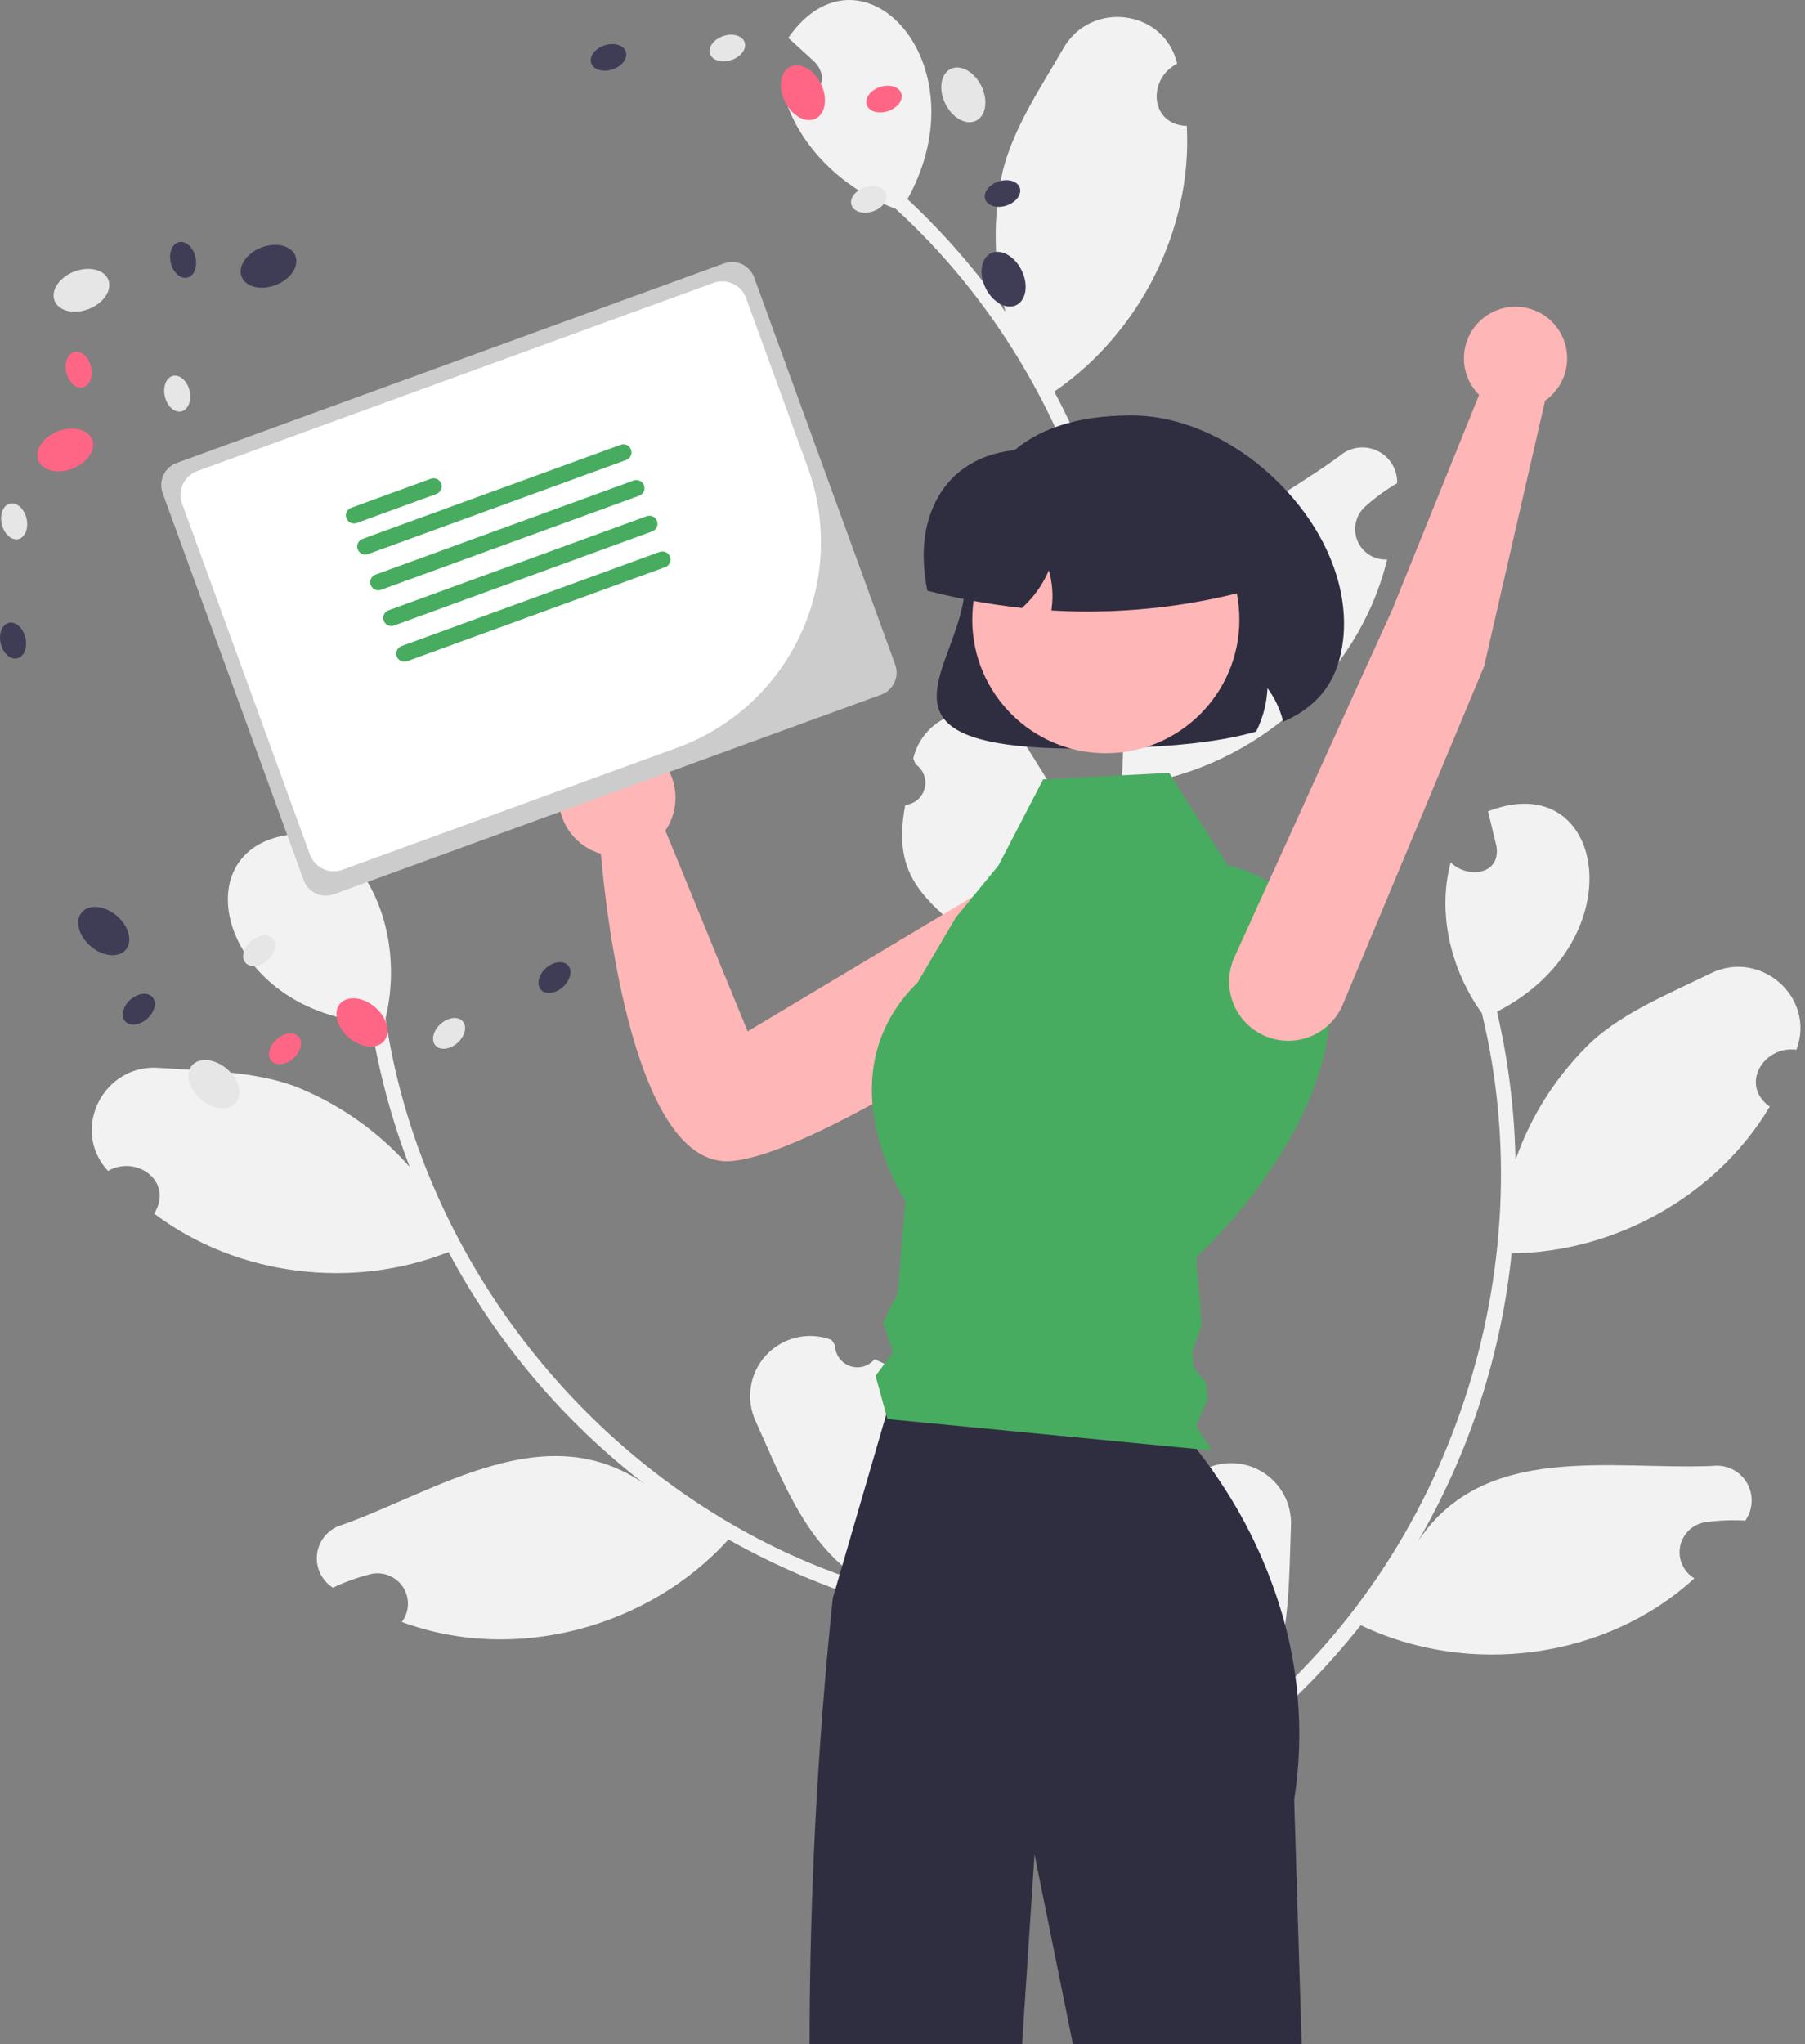 <svg width="265" height="300" viewBox="0 0 265 300" fill="none" xmlns="http://www.w3.org/2000/svg">
<rect x="0" y="0" width="265" height="300" fill="#808080" stroke="none"/>
<g clip-path="url(#clip0_1_3576)">
<path d="M128.391 199.488C127.961 200.006 127.383 200.379 126.734 200.556C126.085 200.734 125.398 200.708 124.764 200.481C124.131 200.255 123.582 199.839 123.193 199.291C122.804 198.742 122.592 198.087 122.588 197.415C122.4 197.132 122.266 196.929 122.079 196.647C120.438 196.021 118.648 195.9 116.939 196.299C115.229 196.697 113.677 197.597 112.482 198.883C111.287 200.169 110.504 201.783 110.232 203.517C109.96 205.252 110.212 207.028 110.957 208.618C115.062 217.622 118.635 227.688 127.728 232.591C90.703 221.205 62.286 187.693 56.604 149.457C58.404 141.961 57.207 133.464 52.497 127.242C51.082 130.474 46.266 131.722 45.358 127.494C45.097 125.782 44.852 124.071 44.591 122.359C26.048 122.633 31.56 148.125 54.458 150.092C55.614 157.33 57.523 164.428 60.155 171.27C55.523 166.021 49.71 161.947 43.196 159.383C36.988 157.143 30.003 157.184 23.297 156.716C15.135 156.138 10.292 165.848 15.855 171.842C20.145 169.42 25.551 173.526 22.628 178.106C34.776 187.283 51.745 189.35 65.849 183.748C72.9 196.993 82.694 208.583 94.577 217.746C80.039 207.751 64.266 218.758 50.298 223.769C49.34 224.025 48.477 224.554 47.815 225.292C47.153 226.03 46.72 226.945 46.569 227.925C46.418 228.905 46.556 229.908 46.965 230.811C47.374 231.714 48.037 232.478 48.873 233.011C50.636 232.17 52.479 231.505 54.373 231.028C55.267 230.809 56.206 230.873 57.062 231.209C57.918 231.545 58.65 232.138 59.156 232.907C59.661 233.675 59.917 234.581 59.888 235.5C59.859 236.42 59.547 237.308 58.993 238.042C75.535 244.179 95.166 238.951 106.945 225.938C113.498 229.63 120.417 232.63 127.59 234.891L145.14 215.64C144.989 215.376 144.824 215.113 144.667 214.856C143.155 216.74 141.417 218.431 139.494 219.893C138.21 210.09 138.686 203.848 128.392 199.488L128.391 199.488Z" fill="#F2F2F2"/>
<path d="M169.942 222.111C170.536 222.428 171.212 222.555 171.88 222.474C172.548 222.394 173.175 222.111 173.676 221.662C174.177 221.214 174.529 220.622 174.682 219.967C174.836 219.312 174.785 218.626 174.535 218.001C174.602 217.669 174.65 217.43 174.717 217.098C176 215.9 177.612 215.112 179.346 214.837C181.08 214.561 182.856 214.809 184.448 215.549C186.04 216.29 187.374 217.489 188.28 218.992C189.186 220.496 189.622 222.236 189.533 223.989C189.127 233.877 189.615 244.547 183.043 252.518C213.038 228.007 226.715 186.252 217.555 148.696C213.06 142.433 210.963 134.113 212.979 126.573C215.509 129.033 220.439 128.372 219.686 124.114C219.282 122.43 218.863 120.752 218.459 119.069C235.735 112.328 240.246 138.016 219.781 148.475C221.442 155.615 222.351 162.909 222.494 170.238C224.804 163.629 228.651 157.664 233.716 152.832C238.621 148.416 245.106 145.819 251.139 142.856C258.481 139.242 266.628 146.408 263.738 154.058C258.851 153.433 255.393 159.274 259.827 162.413C252.038 175.495 237.103 183.81 221.928 183.942C220.393 198.868 215.695 213.297 208.145 226.265C217.839 211.524 236.6 215.768 251.426 215.14C252.409 215.016 253.408 215.181 254.299 215.615C255.191 216.049 255.937 216.733 256.447 217.583C256.956 218.434 257.207 219.414 257.169 220.405C257.131 221.396 256.805 222.354 256.231 223.163C254.281 223.048 252.324 223.128 250.389 223.4C249.479 223.535 248.633 223.948 247.967 224.583C247.301 225.217 246.848 226.042 246.669 226.944C246.49 227.847 246.595 228.782 246.969 229.623C247.342 230.463 247.967 231.168 248.757 231.639C235.751 243.562 215.598 246.125 199.781 238.517C195.105 244.408 189.829 249.796 184.039 254.596L160.524 243.387C160.564 243.085 160.617 242.779 160.665 242.482C162.777 243.656 165.024 244.568 167.357 245.196C164.848 235.633 162.053 230.031 169.942 222.111H169.942Z" fill="#F2F2F2"/>
<path d="M191.106 300H157.517L151.885 272.151L150.058 300H118.857C118.869 278.13 120.009 256.275 122.27 234.522L122.657 233.205L123.268 231.098L123.655 229.775L130.111 207.603L130.621 205.844H169.5C171.737 207.945 173.801 210.224 175.671 212.659C176.304 213.466 176.965 214.34 177.643 215.282C178.114 215.948 178.602 216.649 179.089 217.383C183.421 223.833 186.66 230.953 188.673 238.456V238.462C189.015 239.745 189.318 241.059 189.581 242.402V242.408C189.817 243.601 190.024 244.812 190.186 246.051C190.31 246.953 190.416 247.866 190.495 248.791C190.962 253.914 190.798 259.076 190.007 264.159L191.106 300Z" fill="#2F2E41"/>
<path d="M34.633 161.861C35.688 160.622 35.099 158.389 33.318 156.873C31.537 155.357 29.238 155.132 28.183 156.371C27.128 157.61 27.717 159.844 29.498 161.36C31.28 162.876 33.578 163.1 34.633 161.861Z" fill="#E6E6E6"/>
<path d="M43.086 155.312C44.189 154.328 44.528 152.908 43.843 152.14C43.158 151.373 41.709 151.549 40.606 152.534C39.503 153.518 39.164 154.938 39.849 155.705C40.534 156.472 41.983 156.296 43.086 155.312Z" fill="#FF6584"/>
<path d="M67.172 153.047C68.275 152.063 68.614 150.643 67.929 149.876C67.244 149.109 65.795 149.285 64.692 150.269C63.589 151.253 63.25 152.673 63.935 153.44C64.62 154.208 66.069 154.032 67.172 153.047Z" fill="#E6E6E6"/>
<path d="M56.371 152.799C57.426 151.56 56.837 149.327 55.056 147.81C53.275 146.294 50.976 146.07 49.921 147.309C48.867 148.548 49.456 150.781 51.237 152.297C53.018 153.814 55.317 154.038 56.371 152.799Z" fill="#FF6584"/>
<path d="M21.616 149.502C22.719 148.518 23.058 147.098 22.373 146.331C21.689 145.564 20.239 145.74 19.137 146.724C18.034 147.708 17.695 149.128 18.38 149.895C19.064 150.663 20.514 150.487 21.616 149.502Z" fill="#3F3D56"/>
<path d="M18.457 139.388C19.512 138.149 18.923 135.915 17.142 134.399C15.361 132.883 13.062 132.658 12.007 133.897C10.953 135.136 11.542 137.37 13.323 138.886C15.104 140.402 17.403 140.627 18.457 139.388Z" fill="#3F3D56"/>
<path d="M132.908 118.143C133.577 118.075 134.209 117.803 134.719 117.364C135.229 116.925 135.591 116.34 135.757 115.688C135.923 115.037 135.885 114.35 135.647 113.72C135.41 113.091 134.984 112.55 134.429 112.17C134.299 111.857 134.206 111.632 134.076 111.319C134.474 109.609 135.373 108.057 136.658 106.861C137.944 105.665 139.557 104.881 141.291 104.608C143.025 104.335 144.802 104.586 146.392 105.33C147.982 106.073 149.315 107.274 150.218 108.779C155.394 117.214 161.748 125.799 160.737 136.081C171.971 99.009 160.044 56.721 131.501 30.652C124.277 27.959 117.898 22.221 115.367 14.838C118.839 15.47 122.563 12.172 119.564 9.057C118.29 7.885 117.007 6.725 115.733 5.553C126.316 -9.676 144.383 9.134 133.226 29.227C138.585 34.228 143.406 39.776 147.612 45.781C145.845 39.006 145.711 31.91 147.223 25.074C148.832 18.674 152.768 12.902 156.124 7.079C160.204 -0.015 170.963 1.391 172.828 9.353C168.423 11.559 168.809 18.336 174.241 18.47C175.068 33.672 167.306 48.902 154.782 57.472C161.83 70.719 165.974 85.317 166.938 100.291C166.767 82.649 184.707 75.713 196.664 66.925C197.412 66.274 198.333 65.854 199.315 65.717C200.296 65.58 201.297 65.732 202.194 66.154C203.091 66.576 203.846 67.25 204.367 68.093C204.888 68.937 205.152 69.914 205.127 70.905C203.444 71.898 201.863 73.055 200.409 74.36C199.729 74.979 199.257 75.793 199.058 76.692C198.859 77.59 198.942 78.527 199.297 79.376C199.652 80.225 200.26 80.943 201.039 81.433C201.818 81.922 202.729 82.159 203.648 82.11C199.499 99.259 184.198 112.623 166.826 115.126C166.228 122.623 164.853 130.038 162.722 137.251L136.951 141.056C136.817 140.784 136.69 140.5 136.564 140.226C138.972 140.024 141.346 139.528 143.633 138.748C136.218 132.208 130.775 129.117 132.907 118.143L132.908 118.143Z" fill="#F2F2F2"/>
<path d="M158.827 109.879C147.094 109.879 140.731 108.446 138.508 105.385C136.547 102.685 137.862 99.123 139.384 94.997C140.478 92.032 141.718 88.672 141.718 85.346C141.718 69.168 149.921 60.966 166.098 60.966C174.147 60.966 182.789 65.242 189.216 72.403C195.059 78.914 197.969 86.707 197.202 93.782C196.572 99.585 193.871 103.402 188.701 105.793L188.399 105.933L188.313 105.611C187.867 103.945 187.111 102.379 186.086 100.992C185.986 103.169 185.437 105.301 184.474 107.255L184.419 107.366L184.3 107.4C178.449 109.067 171.505 109.518 166.109 109.725C163.482 109.827 161.055 109.879 158.827 109.879Z" fill="#2F2E41"/>
<path d="M162.024 132.419C161.575 131.097 160.816 129.902 159.812 128.932C158.808 127.962 157.587 127.245 156.25 126.842C154.913 126.438 153.5 126.359 152.127 126.611C150.753 126.863 149.46 127.439 148.354 128.291L109.763 151.364L97.687 121.899C98.707 120.402 99.227 118.621 99.172 116.811C99.118 115.001 98.491 113.254 97.382 111.822C96.273 110.39 94.74 109.346 93.001 108.839C91.262 108.332 89.407 108.39 87.703 109.002C85.999 109.615 84.532 110.752 83.514 112.249C82.495 113.747 81.977 115.529 82.034 117.339C82.091 119.149 82.719 120.895 83.83 122.326C84.94 123.757 86.475 124.799 88.215 125.304C88.959 133.801 93.095 171.777 107.485 170.397C119.58 169.237 149.617 149.232 158.947 142.296C160.439 141.188 161.542 139.634 162.095 137.859C162.648 136.084 162.623 134.179 162.024 132.419Z" fill="#FFB6B6"/>
<path d="M82.637 144.859C83.74 143.874 84.079 142.454 83.394 141.687C82.709 140.92 81.26 141.096 80.157 142.08C79.054 143.065 78.715 144.485 79.4 145.252C80.085 146.019 81.534 145.843 82.637 144.859Z" fill="#3F3D56"/>
<path d="M39.288 140.92C40.391 139.935 40.73 138.515 40.045 137.748C39.361 136.981 37.911 137.157 36.808 138.141C35.706 139.126 35.367 140.546 36.051 141.313C36.736 142.08 38.185 141.904 39.288 140.92Z" fill="#E6E6E6"/>
<path d="M153.152 114.383L171.656 113.43L180.251 127.01C180.251 127.01 196.422 129.714 195.301 148.769C194.18 167.825 175.626 184.546 175.626 184.546L176.419 194.469L175.042 198.405L175.218 200.615L177.097 202.956L177.291 205.377L175.626 209.206L177.89 212.873L130.288 208.261L128.548 201.92L131.087 198.515L129.669 194.074L131.801 189.802L132.913 176.233C132.913 176.233 120.748 157.958 134.713 144.193L140.317 134.666L146.588 127.015L153.152 114.383Z" fill="#47AC5F"/>
<path d="M2.531 96.619C3.532 96.382 4.067 95.024 3.727 93.585C3.386 92.147 2.299 91.172 1.298 91.409C0.298 91.646 -0.238 93.004 0.103 94.443C0.443 95.881 1.531 96.856 2.531 96.619Z" fill="#3F3D56"/>
<path d="M2.694 79.12C3.695 78.883 4.23 77.525 3.89 76.086C3.549 74.648 2.462 73.674 1.461 73.91C0.461 74.147 -0.075 75.505 0.266 76.944C0.606 78.382 1.694 79.357 2.694 79.12Z" fill="#E6E6E6"/>
<path d="M162.351 110.548C173.18 110.548 181.958 101.77 181.958 90.941C181.958 80.113 173.18 71.334 162.351 71.334C151.523 71.334 142.744 80.113 142.744 90.941C142.744 101.77 151.523 110.548 162.351 110.548Z" fill="#FFB6B6"/>
<path d="M159.726 89.753C158.037 89.753 156.348 89.705 154.66 89.61L154.359 89.593L154.398 89.294C154.647 87.422 154.507 85.52 153.987 83.705C153.105 85.771 151.791 87.626 150.135 89.145L150.042 89.231L149.916 89.217C145.332 88.716 140.79 87.887 136.324 86.738L136.153 86.694L136.119 86.521C135.786 84.884 135.613 83.217 135.604 81.546C135.604 76.325 137.497 71.93 140.934 69.172C144.675 66.17 150.038 65.246 156.041 66.57H175.233C177.343 66.573 179.366 67.412 180.858 68.904C182.35 70.396 183.19 72.419 183.192 74.529V86.683L182.983 86.738C175.391 88.733 167.575 89.746 159.726 89.753Z" fill="#2F2E41"/>
<path d="M10.639 68.784C12.82 67.94 14.113 66.025 13.525 64.508C12.938 62.99 10.693 62.445 8.512 63.289C6.331 64.133 5.039 66.048 5.626 67.565C6.213 69.083 8.458 69.628 10.639 68.784Z" fill="#FF6584"/>
<path d="M26.636 60.374C27.637 60.138 28.172 58.779 27.831 57.341C27.491 55.902 26.404 54.928 25.403 55.165C24.402 55.402 23.867 56.76 24.207 58.199C24.548 59.637 25.635 60.611 26.636 60.374Z" fill="#E6E6E6"/>
<path d="M12.171 56.862C13.172 56.625 13.707 55.267 13.366 53.828C13.026 52.39 11.939 51.416 10.938 51.653C9.937 51.889 9.402 53.248 9.742 54.686C10.083 56.125 11.17 57.099 12.171 56.862Z" fill="#FF6584"/>
<path d="M13.021 45.352C15.202 44.508 16.494 42.593 15.907 41.076C15.32 39.559 13.075 39.013 10.894 39.857C8.713 40.702 7.421 42.616 8.008 44.134C8.595 45.651 10.84 46.197 13.021 45.352Z" fill="#E6E6E6"/>
<path d="M149.213 44.773C150.673 44.055 151.02 41.772 149.988 39.673C148.955 37.574 146.935 36.454 145.475 37.172C144.015 37.891 143.668 40.174 144.7 42.273C145.732 44.372 147.753 45.491 149.213 44.773Z" fill="#3F3D56"/>
<path d="M27.502 40.748C28.503 40.512 29.038 39.153 28.697 37.715C28.357 36.276 27.27 35.302 26.269 35.539C25.268 35.776 24.733 37.134 25.073 38.573C25.414 40.011 26.501 40.985 27.502 40.748Z" fill="#3F3D56"/>
<path d="M40.486 41.829C42.667 40.985 43.959 39.07 43.372 37.553C42.785 36.035 40.54 35.49 38.359 36.334C36.178 37.178 34.885 39.093 35.473 40.611C36.06 42.128 38.305 42.674 40.486 41.829Z" fill="#3F3D56"/>
<path d="M25.938 67.943C25.079 68.258 24.38 68.9 23.993 69.729C23.607 70.558 23.565 71.507 23.878 72.367L44.583 129.18C44.897 130.039 45.539 130.738 46.368 131.125C47.198 131.511 48.146 131.552 49.006 131.24L129.366 101.954C130.225 101.639 130.925 100.997 131.311 100.168C131.697 99.338 131.739 98.39 131.426 97.53L110.721 40.717C110.407 39.858 109.765 39.159 108.936 38.772C108.106 38.386 107.158 38.344 106.298 38.657L25.938 67.943Z" fill="#CCCCCC"/>
<path d="M99.458 109.721L50.269 127.648C49.344 127.984 48.323 127.939 47.43 127.523C46.538 127.108 45.847 126.355 45.508 125.43L26.729 73.901C26.393 72.976 26.438 71.955 26.853 71.062C27.269 70.17 28.022 69.479 28.947 69.141L104.766 41.509C105.691 41.173 106.712 41.217 107.605 41.633C108.497 42.049 109.188 42.802 109.527 43.727L118.601 68.625C121.502 76.613 121.116 85.427 117.527 93.131C113.938 100.836 107.44 106.802 99.458 109.721Z" fill="white"/>
<path d="M64.064 72.496L52.375 76.756C52.229 76.809 52.073 76.834 51.917 76.827C51.761 76.82 51.608 76.783 51.467 76.717C51.325 76.651 51.198 76.558 51.093 76.443C50.987 76.328 50.906 76.193 50.852 76.047C50.799 75.9 50.775 75.744 50.782 75.589C50.788 75.433 50.826 75.28 50.892 75.138C50.957 74.997 51.05 74.87 51.165 74.764C51.28 74.659 51.415 74.577 51.562 74.524L63.251 70.264C63.547 70.156 63.873 70.17 64.159 70.303C64.445 70.436 64.666 70.677 64.773 70.973C64.881 71.269 64.867 71.596 64.734 71.882C64.601 72.167 64.36 72.388 64.064 72.496H64.064Z" fill="#47AC5F"/>
<path d="M91.93 67.512L54.039 81.322C53.892 81.375 53.737 81.4 53.581 81.393C53.425 81.386 53.272 81.349 53.13 81.283C52.988 81.217 52.861 81.124 52.756 81.009C52.65 80.894 52.568 80.759 52.515 80.613C52.461 80.466 52.437 80.31 52.444 80.154C52.451 79.998 52.488 79.845 52.554 79.704C52.62 79.562 52.714 79.435 52.829 79.329C52.944 79.224 53.079 79.142 53.225 79.089L91.117 65.28C91.263 65.226 91.419 65.202 91.575 65.209C91.731 65.216 91.884 65.253 92.025 65.319C92.167 65.385 92.294 65.478 92.399 65.593C92.505 65.708 92.587 65.843 92.64 65.989C92.693 66.136 92.717 66.291 92.711 66.447C92.704 66.603 92.666 66.756 92.601 66.898C92.535 67.039 92.442 67.166 92.327 67.272C92.212 67.377 92.077 67.459 91.93 67.512Z" fill="#47AC5F"/>
<path d="M93.84 72.753L55.949 86.562C55.802 86.615 55.647 86.639 55.491 86.633C55.335 86.626 55.182 86.589 55.041 86.523C54.899 86.457 54.772 86.364 54.667 86.249C54.561 86.134 54.479 85.999 54.426 85.853C54.373 85.706 54.349 85.55 54.355 85.394C54.362 85.239 54.399 85.086 54.465 84.944C54.531 84.803 54.624 84.676 54.739 84.57C54.854 84.465 54.989 84.383 55.135 84.33L93.027 70.52C93.323 70.413 93.649 70.427 93.934 70.56C94.22 70.694 94.441 70.934 94.549 71.23C94.656 71.526 94.642 71.853 94.51 72.138C94.377 72.424 94.136 72.645 93.84 72.753Z" fill="#47AC5F"/>
<path d="M95.75 77.993L57.859 91.803C57.712 91.856 57.556 91.881 57.4 91.874C57.244 91.868 57.091 91.83 56.95 91.764C56.808 91.698 56.681 91.605 56.575 91.49C56.47 91.375 56.388 91.241 56.334 91.094C56.281 90.947 56.257 90.791 56.264 90.635C56.27 90.479 56.308 90.326 56.374 90.185C56.44 90.043 56.533 89.916 56.648 89.811C56.764 89.705 56.898 89.624 57.045 89.57L94.937 75.761C95.083 75.708 95.239 75.684 95.395 75.69C95.551 75.697 95.704 75.734 95.845 75.8C95.987 75.866 96.114 75.959 96.219 76.074C96.324 76.189 96.406 76.324 96.46 76.471C96.513 76.617 96.537 76.773 96.53 76.929C96.524 77.085 96.486 77.237 96.42 77.379C96.355 77.52 96.261 77.647 96.146 77.753C96.031 77.858 95.897 77.94 95.75 77.993Z" fill="#47AC5F"/>
<path d="M97.66 83.234L59.769 97.043C59.473 97.151 59.146 97.137 58.86 97.004C58.575 96.871 58.353 96.63 58.246 96.334C58.138 96.038 58.152 95.711 58.285 95.425C58.418 95.14 58.659 94.919 58.955 94.811L96.847 81.001C96.993 80.948 97.149 80.924 97.305 80.931C97.46 80.938 97.614 80.975 97.755 81.041C97.896 81.107 98.023 81.2 98.129 81.315C98.234 81.43 98.316 81.564 98.37 81.711C98.423 81.858 98.447 82.013 98.44 82.169C98.433 82.325 98.396 82.478 98.33 82.619C98.264 82.761 98.171 82.888 98.056 82.993C97.941 83.099 97.807 83.181 97.66 83.234H97.66Z" fill="#47AC5F"/>
<path d="M217.89 97.788L197.144 147.433C196.259 149.534 194.583 151.202 192.479 152.078C190.374 152.955 188.01 152.968 185.895 152.116C184.801 151.676 183.809 151.017 182.978 150.18C182.147 149.343 181.495 148.346 181.062 147.249C180.629 146.152 180.424 144.978 180.46 143.8C180.495 142.621 180.77 141.462 181.268 140.393L204.399 89.484L217.15 57.958C216.049 56.859 215.312 55.447 215.04 53.915C214.768 52.383 214.975 50.804 215.632 49.393C216.289 47.982 217.364 46.808 218.711 46.029C220.059 45.251 221.613 44.906 223.164 45.042C224.714 45.178 226.185 45.788 227.376 46.788C228.568 47.789 229.423 49.133 229.824 50.636C230.226 52.14 230.155 53.73 229.621 55.192C229.087 56.654 228.116 57.916 226.84 58.806L217.89 97.788Z" fill="#FFB6B6"/>
<path d="M128.139 31.026C129.542 30.561 130.418 29.392 130.094 28.416C129.77 27.44 128.371 27.026 126.967 27.491C125.564 27.956 124.689 29.125 125.013 30.101C125.336 31.077 126.736 31.491 128.139 31.026Z" fill="#E6E6E6"/>
<path d="M147.766 30.17C149.169 29.705 150.045 28.536 149.721 27.56C149.397 26.584 147.997 26.17 146.594 26.635C145.191 27.1 144.316 28.269 144.64 29.245C144.963 30.221 146.363 30.635 147.766 30.17Z" fill="#3F3D56"/>
<path d="M130.372 16.309C131.775 15.844 132.65 14.675 132.326 13.699C132.003 12.723 130.603 12.309 129.2 12.774C127.797 13.24 126.922 14.408 127.245 15.384C127.569 16.36 128.969 16.774 130.372 16.309Z" fill="#FF6584"/>
<path d="M143.298 17.723C144.758 17.005 145.105 14.722 144.073 12.623C143.04 10.524 141.02 9.404 139.56 10.122C138.1 10.841 137.753 13.124 138.785 15.223C139.817 17.322 141.838 18.441 143.298 17.723Z" fill="#E6E6E6"/>
<path d="M119.747 17.404C121.207 16.686 121.554 14.402 120.522 12.303C119.49 10.204 117.469 9.085 116.009 9.803C114.549 10.521 114.202 12.805 115.234 14.903C116.267 17.002 118.287 18.122 119.747 17.404Z" fill="#FF6584"/>
<path d="M89.922 10.19C91.326 9.725 92.201 8.556 91.877 7.58C91.553 6.604 90.154 6.19 88.751 6.655C87.347 7.12 86.472 8.289 86.796 9.265C87.12 10.241 88.519 10.655 89.922 10.19Z" fill="#3F3D56"/>
<path d="M107.369 8.819C108.772 8.354 109.647 7.186 109.323 6.21C109 5.234 107.6 4.819 106.197 5.285C104.794 5.75 103.919 6.918 104.242 7.894C104.566 8.87 105.966 9.285 107.369 8.819Z" fill="#E6E6E6"/>
</g>
<defs>
<clipPath id="clip0_1_3576">
<rect width="264.335" height="300" fill="white"/>
</clipPath>
</defs>
</svg>
